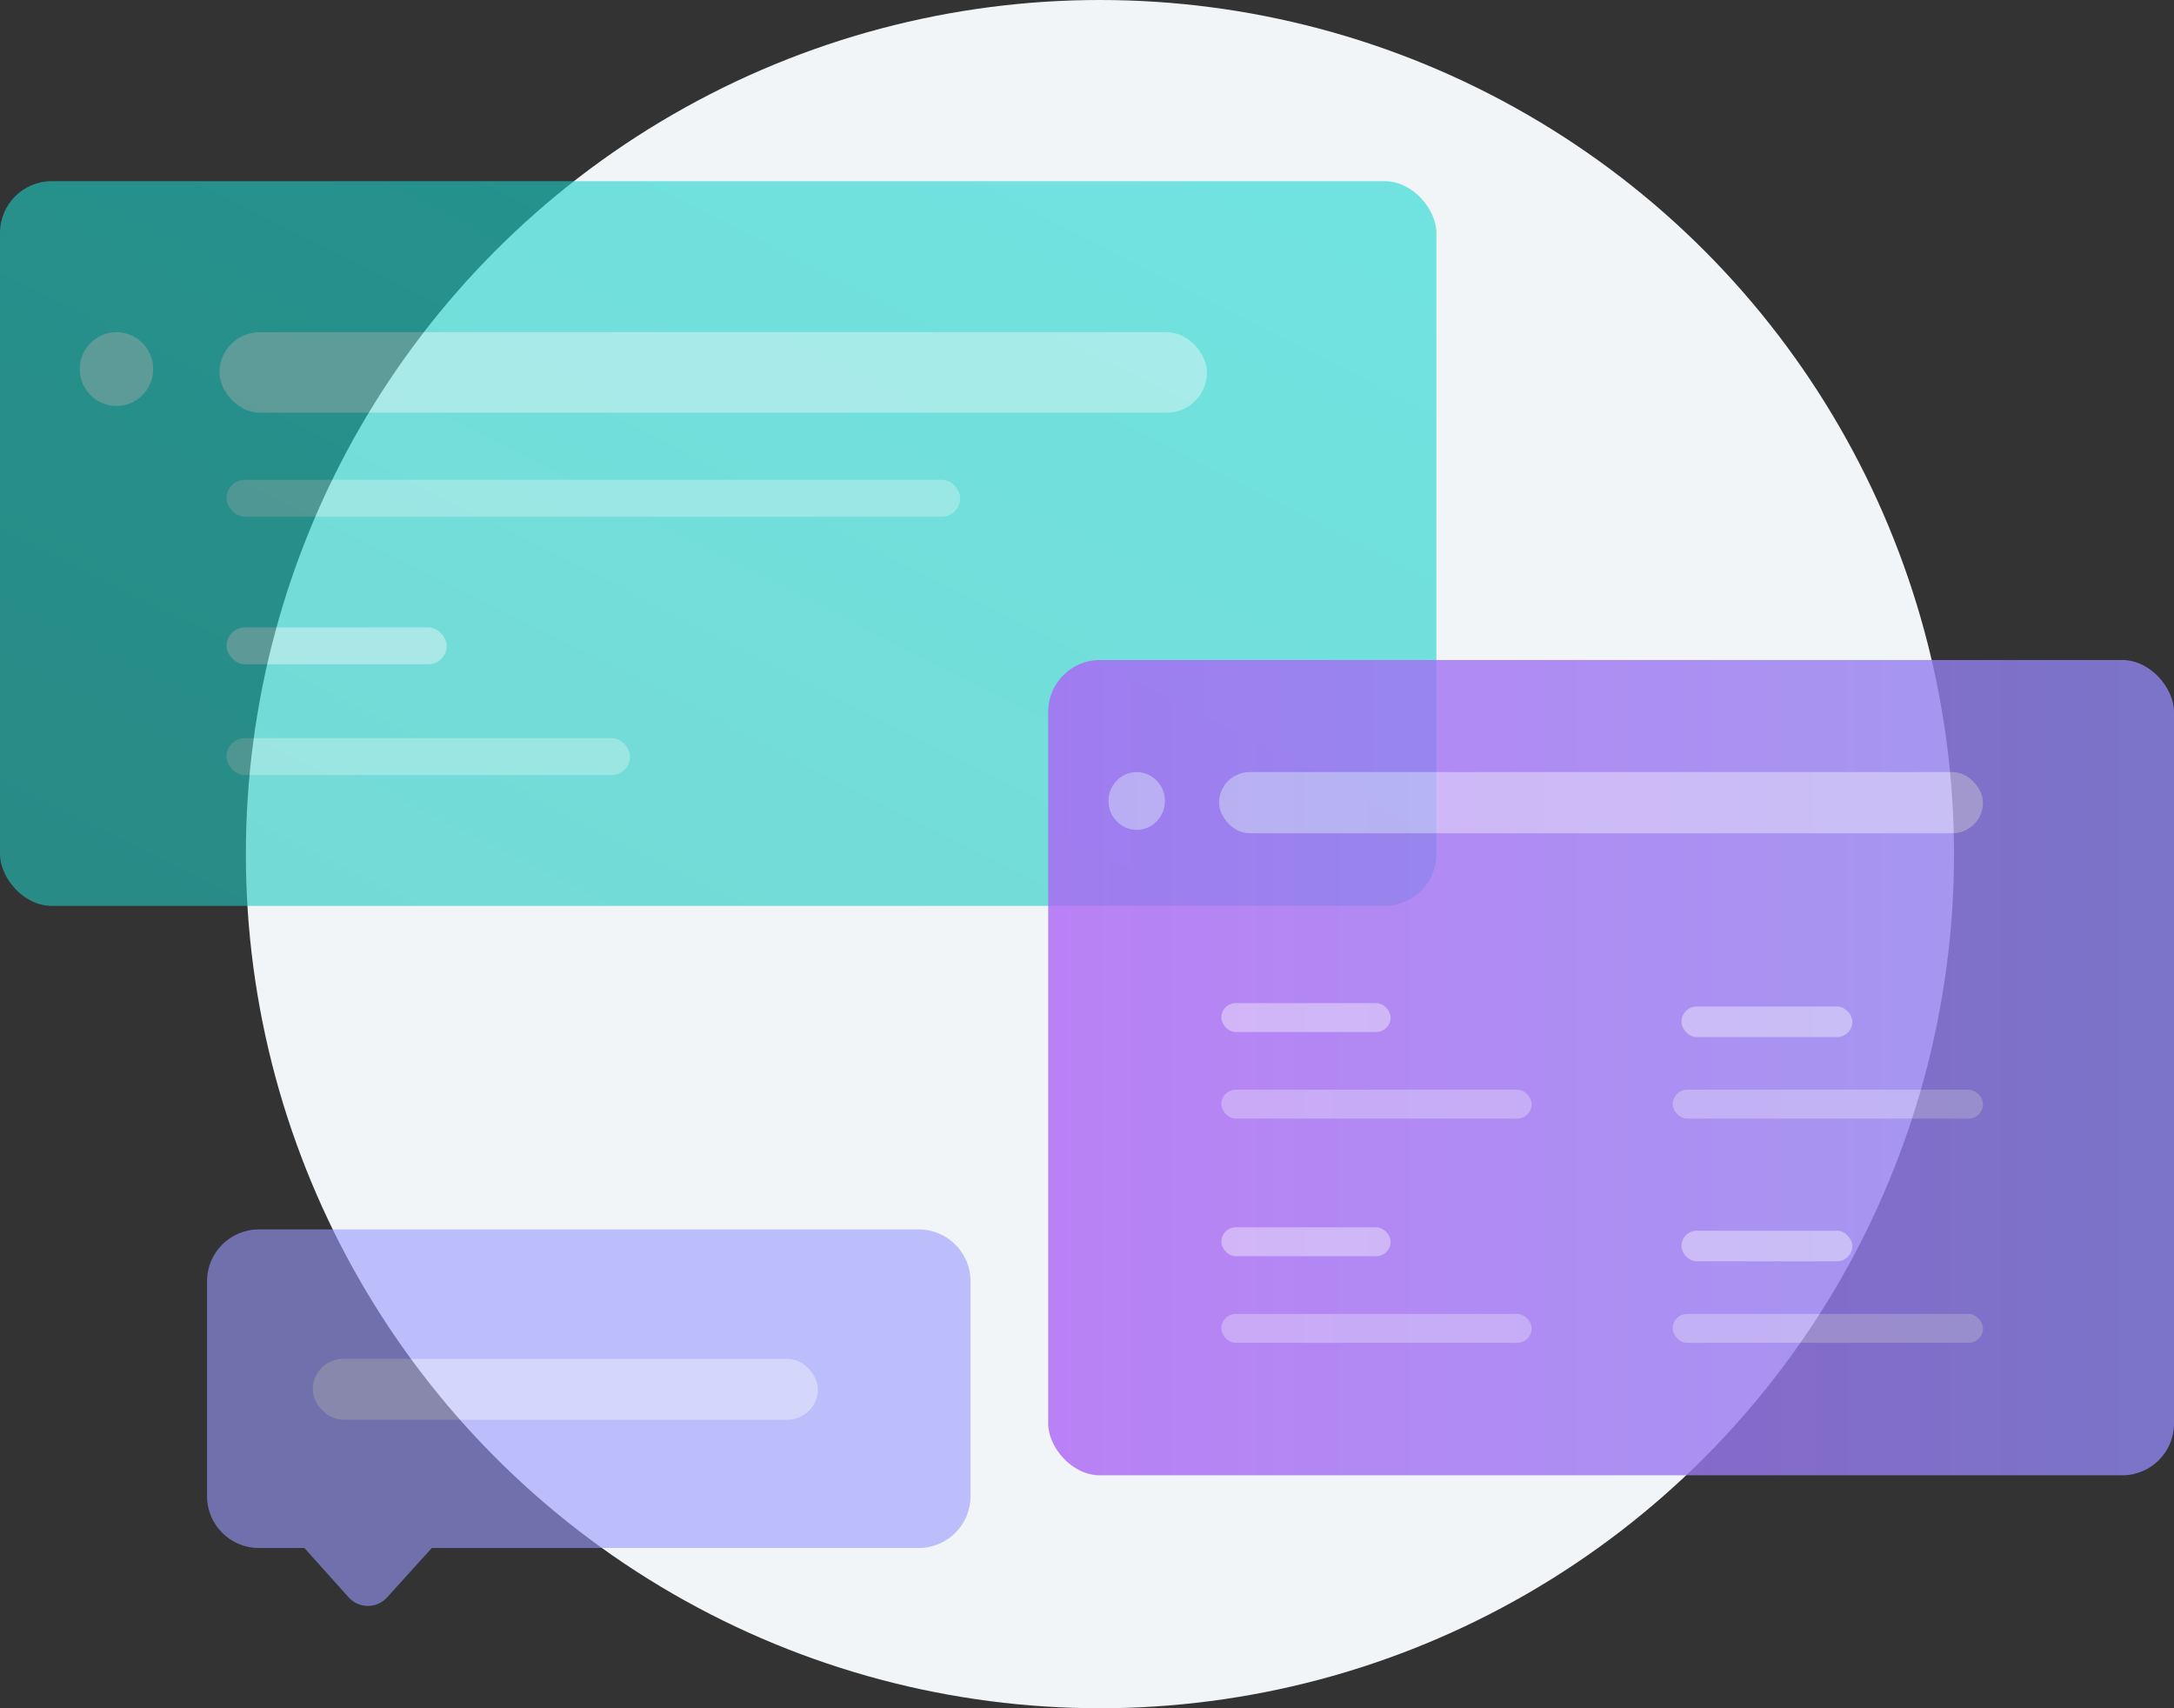 <?xml version="1.0" encoding="UTF-8"?>
<svg width="168px" height="132px" viewBox="0 0 168 132" version="1.1" xmlns="http://www.w3.org/2000/svg" xmlns:xlink="http://www.w3.org/1999/xlink">
    <rect x="0" y="0" width="168" height="132" fill="#333333" stroke="none"/>
    <!-- Generator: sketchtool 51.2 (57519) - http://www.bohemiancoding.com/sketch -->
    <title>AC301934-1EE8-4E5D-8B7C-DAB8593DE63E</title>
    <desc>Created with sketchtool.</desc>
    <defs>
        <linearGradient x1="0%" y1="100%" x2="98.589%" y2="1.411%" id="linearGradient-1">
            <stop stop-color="#22C6BD" offset="0%"></stop>
            <stop stop-color="#1BD7D1" offset="100%"></stop>
        </linearGradient>
        <linearGradient x1="0%" y1="100%" x2="100%" y2="100%" id="linearGradient-2">
            <stop stop-color="#AB64F5" offset="0%"></stop>
            <stop stop-color="#8D85EE" offset="100%"></stop>
        </linearGradient>
    </defs>
    <g id="MVP-Mob" stroke="none" stroke-width="1" fill="none" fill-rule="evenodd">
        <g id="01-mobile/apolice-06" transform="translate(-96, -378)">
            <g id="Group-4" transform="translate(96, 378)">
                <circle id="Oval-3" fill="#F1F5F7" fill-rule="nonzero" cx="85" cy="66" r="66"></circle>
                <g id="Group" opacity="0.6" transform="translate(0, 14)">
                    <rect id="text-input-copy" fill="url(#linearGradient-1)" x="0" y="0" width="111" height="56" rx="4"></rect>
                    <g id="Group-12-Copy" transform="translate(6.167, 11.667)" fill="#FFFFFF">
                        <g id="Group-14" opacity="0.5">
                            <ellipse id="circle" opacity="0.8" transform="translate(2.835, 2.852) scale(-1, 1) translate(-2.835, -2.852) " cx="2.835" cy="2.852" rx="2.835" ry="2.852"></ellipse>
                        </g>
                        <rect id="Rectangle-27" fill-rule="nonzero" opacity="0.3" x="11.339" y="11.407" width="56.694" height="2.852" rx="1.426"></rect>
                        <rect id="Rectangle-27-Copy-2" fill-rule="nonzero" opacity="0.4" x="11.339" y="22.815" width="17.008" height="2.852" rx="1.426"></rect>
                        <rect id="Rectangle-27-Copy-3" fill-rule="nonzero" opacity="0.3" x="11.339" y="31.37" width="31.181" height="2.852" rx="1.426"></rect>
                    </g>
                    <rect id="Path" fill="#FFFFFF" opacity="0.4" x="16.958" y="11.667" width="76.312" height="6.222" rx="3.111"></rect>
                </g>
                <g id="Group-Copy" opacity="0.8" transform="translate(81, 51)">
                    <rect id="text-input-copy" fill="url(#linearGradient-2)" x="0" y="0" width="87" height="63" rx="4"></rect>
                    <g id="Group-12-Copy" transform="translate(4.661, 8.662)" fill="#FFFFFF">
                        <g id="Group-14" opacity="0.5">
                            <ellipse id="circle" opacity="0.8" transform="translate(2.18, 2.231) scale(-1, 1) translate(-2.18, -2.231) " cx="2.18" cy="2.231" rx="2.18" ry="2.231"></ellipse>
                        </g>
                        <rect id="Rectangle-27-Copy-2" fill-rule="nonzero" opacity="0.4" x="8.72" y="17.85" width="13.08" height="2.231" rx="1.116"></rect>
                        <rect id="Rectangle-27-Copy-3" fill-rule="nonzero" opacity="0.3" x="8.72" y="24.544" width="23.98" height="2.231" rx="1.116"></rect>
                        <rect id="Rectangle-27-Copy-4" fill-rule="nonzero" opacity="0.3" x="43.6" y="24.544" width="23.98" height="2.231" rx="1.116"></rect>
                        <rect id="Rectangle-27-Copy-8" fill-rule="nonzero" opacity="0.4" x="8.72" y="35.175" width="13.08" height="2.231" rx="1.116"></rect>
                        <rect id="Rectangle-27-Copy-7" fill-rule="nonzero" opacity="0.3" x="8.72" y="41.869" width="23.98" height="2.231" rx="1.116"></rect>
                        <rect id="Rectangle-27-Copy-6" fill-rule="nonzero" opacity="0.3" x="43.6" y="41.869" width="23.98" height="2.231" rx="1.116"></rect>
                    </g>
                    <rect id="Rectangle-27-Copy-5" fill="#FFFFFF" opacity="0.4" x="48.938" y="26.775" width="13.205" height="2.362" rx="1.181"></rect>
                    <rect id="Rectangle-27-Copy-9" fill="#FFFFFF" opacity="0.4" x="48.938" y="44.1" width="13.205" height="2.362" rx="1.181"></rect>
                    <rect id="Path" fill="#FFFFFF" opacity="0.4" x="13.205" y="8.662" width="59.036" height="4.725" rx="2.362"></rect>
                </g>
                <g id="Group" opacity="0.6" transform="translate(16, 95)">
                    <path d="M51.477,24.615 L48.062,28.427 C48.016,28.479 47.967,28.528 47.915,28.575 C47.097,29.316 45.832,29.254 45.09,28.436 L41.628,24.615 L4,24.615 C1.791,24.615 2.705415e-16,22.825 0,20.615 L0,4 C-2.705415e-16,1.791 1.791,4.05812251e-16 4,0 L55,0 C57.209,-4.05812251e-16 59,1.791 59,4 L59,20.615 C59,22.825 57.209,24.615 55,24.615 L51.477,24.615 Z" id="Combined-Shape-Copy" fill="#9999FF" transform="translate(29.5, 14.546) scale(-1, 1) translate(-29.5, -14.546) "></path>
                    <rect id="Path-Copy" fill="#FFFFFF" opacity="0.4" x="8.169" y="10" width="39.031" height="4.705" rx="2.352"></rect>
                </g>
            </g>
        </g>
    </g>
</svg>